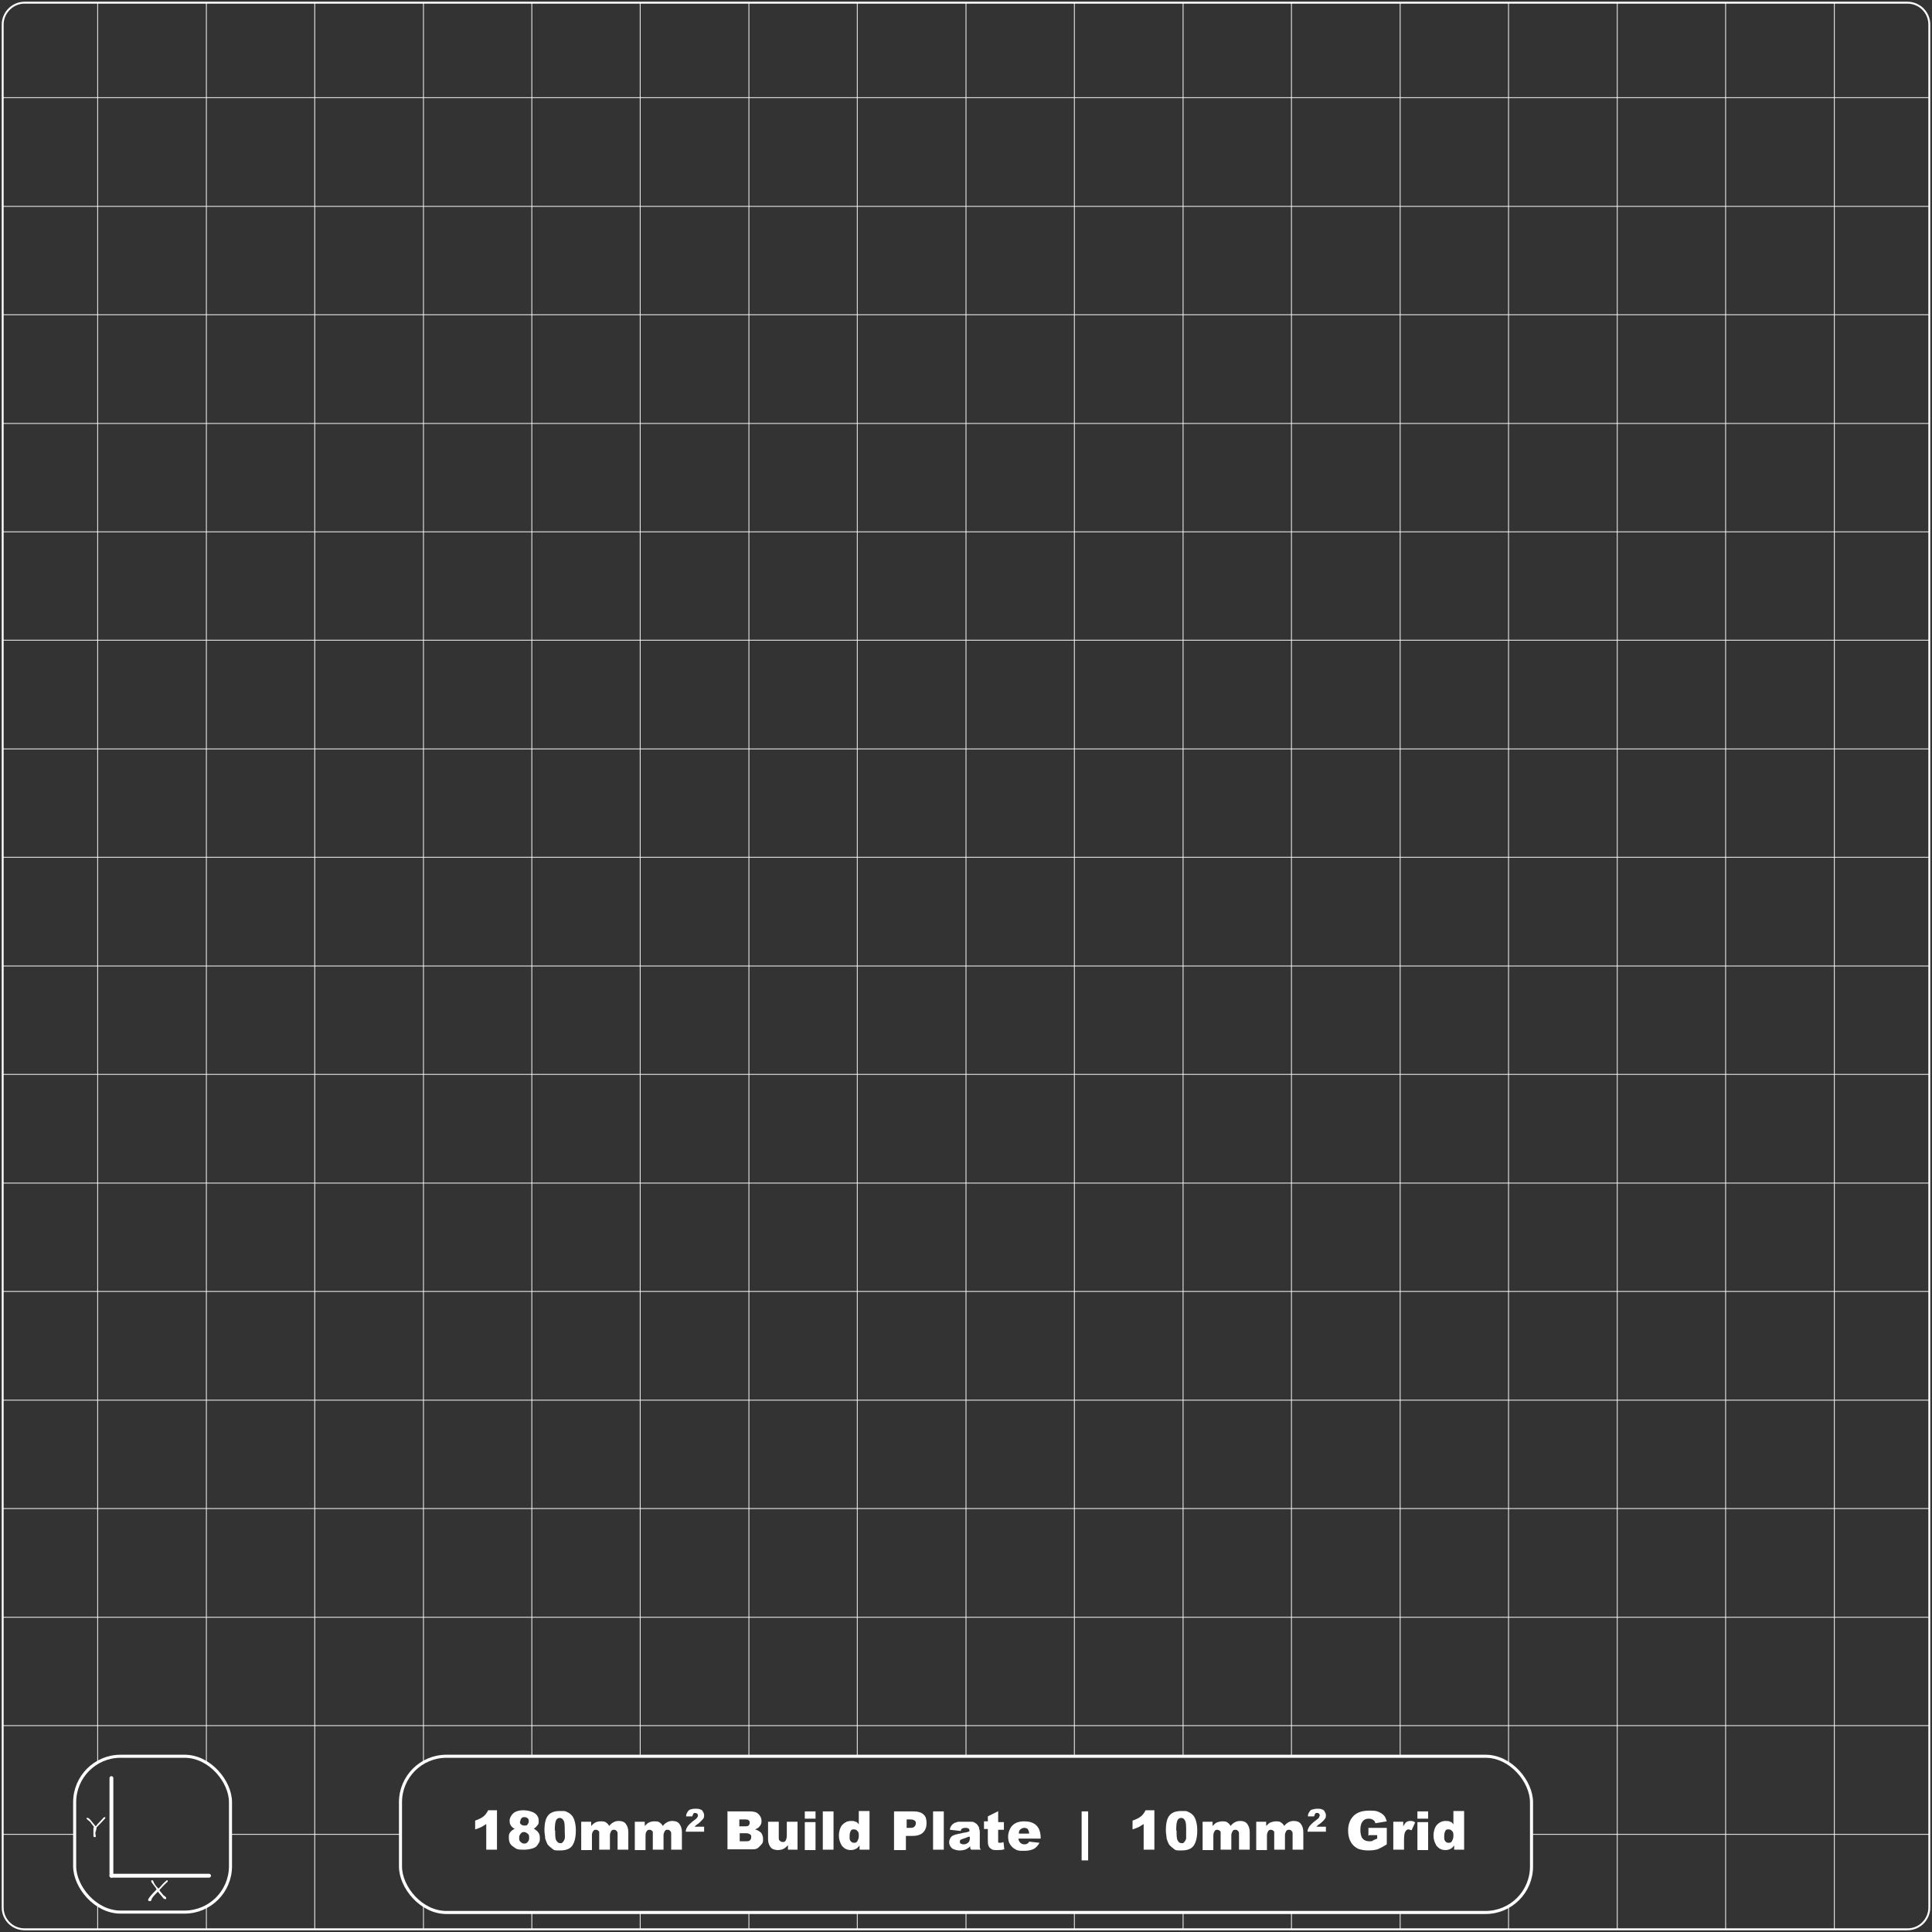 <?xml version="1.0" encoding="UTF-8"?>
<svg id="a" xmlns="http://www.w3.org/2000/svg" width="178mm" height="178mm" viewBox="0 0 504.6 504.6">
  <rect x="0" y="0" width="504.6" height="504.6" fill="#333333" stroke="none"/>
  <rect x="104.6" y="458.7" width="295.4" height="40.8" rx="12" ry="12" style="fill: none; stroke: #fff; stroke-miterlimit: 10; stroke-width: .8px;"/>
  <g>
    <path d="m129.8,472.9v10.2h-2.8v-6.7c-.5.3-.9.6-1.3.8s-1,.4-1.6.6v-2.3c.9-.3,1.7-.7,2.2-1.1s.9-1,1.2-1.6h2.3Z" style="fill: #fff;"/>
    <path d="m134.5,477.7c-.4-.2-.8-.5-1-.8-.3-.4-.4-.8-.4-1.4s.4-1.5,1.2-2.1c.6-.4,1.4-.6,2.4-.6s2.3.3,3,.8,1,1.2,1,1.9,0,.9-.4,1.3c-.2.3-.5.6-.9.8.5.3.9.6,1.2,1s.4.9.4,1.4,0,1-.3,1.4-.5.8-.8,1-.8.4-1.3.5-1,.2-1.6.2c-1.1,0-1.9,0-2.4-.4s-1-.6-1.3-1.1-.4-1-.4-1.6,0-1.1.4-1.5c.3-.4.7-.7,1.3-.9h0Zm1.1,2.3c0,.4,0,.8.4,1.1.3.3.6.4.9.4s.6,0,.9-.4c.3-.3.4-.6.4-1.1s0-.8-.4-1.1-.6-.4-.9-.4-.6,0-.9.4-.4.6-.4,1.1Zm.2-4.3c0,.3,0,.6.3.8.2.2.5.3.9.3s.6,0,.8-.3.3-.5.3-.8,0-.6-.3-.8c-.2-.2-.5-.3-.8-.3s-.6,0-.8.3c-.2.2-.3.5-.3.8h0Z" style="fill: #fff;"/>
    <path d="m142.2,478.1c0-1.9.3-3.2,1-4s1.7-1.1,3.1-1.1,1.2,0,1.7.2c.4.2.8.4,1.1.7.3.3.5.5.6.8.2.3.3.6.4,1,.2.7.3,1.5.3,2.3,0,1.8-.3,3.1-.9,4s-1.7,1.3-3.2,1.3-1.5,0-2-.4-.9-.7-1.3-1.2c-.2-.4-.4-.9-.6-1.5,0-.6-.2-1.3-.2-2.1h0Zm2.8,0c0,1.3,0,2.1.3,2.6s.6.7,1,.7.5,0,.7-.3c.2-.2.4-.5.5-.9s0-1.1,0-2c0-1.3,0-2.2-.3-2.7s-.6-.7-1-.7-.8.2-1,.7-.3,1.3-.3,2.6h0Z" style="fill: #fff;"/>
    <path d="m151.8,475.8h2.6v1.1c.4-.4.8-.8,1.1-.9.4-.2.8-.3,1.4-.3s1,0,1.4.3c.3.2.6.5.8.9.4-.5.8-.8,1.2-1s.8-.3,1.3-.3c.8,0,1.4.2,1.8.7.4.5.7,1.2.7,2.2v4.6h-2.8v-4.1c0-.3,0-.6-.2-.7-.2-.3-.4-.4-.7-.4s-.6,0-.8.4-.3.6-.3,1.1v3.7h-2.8v-4.6c0-.2-.2-.3-.3-.4s-.3-.2-.5-.2c-.3,0-.6,0-.8.4-.2.2-.3.6-.3,1.2v3.7h-2.8v-7.3h0Z" style="fill: #fff;"/>
    <path d="m165.8,475.8h2.6v1.1c.4-.4.8-.8,1.1-.9.4-.2.8-.3,1.4-.3s1,0,1.4.3c.3.2.6.5.8.9.4-.5.8-.8,1.2-1s.8-.3,1.3-.3c.8,0,1.4.2,1.8.7.4.5.7,1.2.7,2.2v4.6h-2.8v-4.1c0-.3,0-.6-.2-.7-.2-.3-.4-.4-.7-.4s-.6,0-.8.4-.3.6-.3,1.1v3.7h-2.8v-4.6c0-.2-.2-.3-.3-.4s-.3-.2-.5-.2c-.3,0-.6,0-.8.4-.2.2-.3.6-.3,1.2v3.7h-2.8v-7.3h0Z" style="fill: #fff;"/>
    <path d="m184,478.4h-4.9c0-.5.2-.9.5-1.4.3-.4.8-.9,1.6-1.5.5-.4.8-.6.9-.8s.2-.4.2-.5,0-.3-.2-.5c0,0-.3-.2-.5-.2s-.4,0-.5.2c0,0-.2.4-.3.7h-1.6c0-.6.2-.9.4-1.2.2-.3.4-.5.7-.6s.7-.2,1.3-.2,1,0,1.3.2c.3,0,.6.3.7.6.2.3.3.6.3.9s0,.7-.3,1-.6.7-1.1,1.1c-.3.2-.5.4-.7.5,0,0-.2.2-.4.4h2.5v1.3h0Z" style="fill: #fff;"/>
    <path d="m190.1,473.1h5.8c1,0,1.7.2,2.2.7s.8,1.1.8,1.8-.2,1.1-.6,1.5c-.2.3-.6.5-1.1.7.7.2,1.2.5,1.6.9.3.4.5,1,.5,1.6s0,1-.4,1.4-.6.7-1,1c-.3.2-.7.3-1.2.3s-1.2,0-1.4,0h-5.3v-10h0Zm3.1,3.9h1.3c.5,0,.8,0,1-.2s.3-.4.3-.7,0-.5-.3-.7-.5-.2-1-.2h-1.4v1.9h0Zm0,3.9h1.6c.5,0,.9,0,1.1-.3.2-.2.3-.4.3-.8s0-.5-.3-.7-.6-.3-1.1-.3h-1.6v2h0Z" style="fill: #fff;"/>
    <path d="m208.4,483.1h-2.6v-1.2c-.4.5-.8.8-1.2,1s-.9.3-1.5.3-1.4-.2-1.8-.7c-.4-.5-.7-1.2-.7-2.1v-4.6h2.8v4c0,.5,0,.8.3,1s.4.3.7.3.6,0,.8-.4.3-.7.3-1.4v-3.5h2.8v7.3h0Z" style="fill: #fff;"/>
    <path d="m210.2,473.1h2.8v1.9h-2.8v-1.9Zm0,2.8h2.8v7.3h-2.8v-7.3Z" style="fill: #fff;"/>
    <path d="m214.9,473.1h2.8v10h-2.8v-10Z" style="fill: #fff;"/>
    <path d="m227.1,473.1v10h-2.6v-1.1c-.4.5-.7.8-1,.9-.4.2-.8.3-1.3.3-1,0-1.7-.4-2.3-1.1-.5-.8-.8-1.7-.8-2.7s.3-2.1.9-2.8c.6-.6,1.3-1,2.2-1s.8,0,1.2.2c.4,0,.7.4.9.7v-3.5h2.8Zm-2.8,6.4c0-.6,0-1-.4-1.3-.2-.3-.5-.4-.9-.4s-.6,0-.8.4-.3.7-.3,1.4,0,1,.3,1.3.5.4.8.4.7,0,.9-.4.4-.7.4-1.4Z" style="fill: #fff;"/>
    <path d="m233.6,473.1h5.1c1.1,0,2,.3,2.5.8.6.5.8,1.3.8,2.3s-.3,1.8-.9,2.4c-.6.6-1.5.9-2.8.9h-1.7v3.7h-3.1v-10h0Zm3.1,4.3h.8c.6,0,1,0,1.3-.3.2-.2.4-.5.4-.8s0-.6-.3-.8-.6-.3-1.2-.3h-.9v2.2h0Z" style="fill: #fff;"/>
    <path d="m243.7,473.1h2.8v10h-2.8v-10Z" style="fill: #fff;"/>
    <path d="m250.8,478.2l-2.7-.3c0-.5.2-.8.4-1.1.2-.3.5-.5.8-.7.3,0,.6-.3,1.1-.3s.9,0,1.4,0c.8,0,1.5,0,2,0,.5,0,.9.3,1.3.6.2.2.4.5.6.9,0,.4.2.7.2,1.1v4c0,.2,0,.4.3.7h-2.6c0-.2-.2-.3-.2-.4v-.5c-.4.4-.7.6-1.1.8-.5.2-1.1.3-1.7.3s-1.5-.2-2-.6c-.4-.4-.7-.9-.7-1.5s.2-1,.5-1.4.9-.6,1.8-.8c1-.2,1.7-.4,2-.4s.6-.2,1-.3c0-.3,0-.6-.2-.7s-.4-.2-.7-.2-.8,0-1,.2c-.2,0-.3.3-.4.6h-.1Zm2.4,1.5c-.4,0-.8.3-1.2.4-.6.2-.9.3-1.1.4-.2.2-.2.3-.2.5s0,.4.2.5.4.2.7.2.6,0,.9-.2c.3-.2.5-.3.6-.5s.2-.5.2-.8v-.4h0Z" style="fill: #fff;"/>
    <path d="m260.7,473.1v2.8h1.5v2h-1.5v3.2c0,.2.3.2.5.2s.5,0,.9-.2l.2,1.9c-.7.2-1.3.2-1.9.2s-1.2,0-1.5-.3c-.3-.2-.6-.4-.7-.8-.2-.4-.2-.9-.2-1.8v-2.6h-1v-2h1v-1.3l2.8-1.4h0Z" style="fill: #fff;"/>
    <path d="m271.6,480.2h-5.6c0,.4.2.8.4,1,.3.3.6.5,1.1.5s.5,0,.8-.2c.2,0,.3-.2.5-.5l2.7.3c-.4.7-.9,1.3-1.5,1.6-.6.3-1.4.5-2.5.5s-1.7,0-2.3-.4c-.6-.3-1-.7-1.4-1.3-.4-.6-.5-1.3-.5-2.1s.4-2.1,1.1-2.8c.7-.7,1.7-1.1,3-1.1s1.9.2,2.5.5,1.1.8,1.4,1.4.5,1.4.5,2.3v.3h-.2Zm-2.8-1.3c0-.5-.2-.9-.4-1.2-.2-.2-.5-.3-.9-.3s-.8.2-1.1.5c-.2.2-.3.5-.3,1h2.7,0Z" style="fill: #fff;"/>
    <path d="m282.5,473.1h1.7v12.8h-1.7v-12.8Z" style="fill: #fff;"/>
    <path d="m301.5,472.9v10.2h-2.8v-6.7c-.5.3-.9.6-1.3.8-.4.2-1,.4-1.6.6v-2.3c.9-.3,1.7-.7,2.2-1.1s.9-1,1.2-1.6h2.3,0Z" style="fill: #fff;"/>
    <path d="m304.5,478.1c0-1.9.3-3.2,1-4s1.7-1.1,3.1-1.1,1.2,0,1.7.2c.4.2.8.4,1.1.7s.5.5.6.8c.2.3.3.6.4,1,.2.7.3,1.5.3,2.3,0,1.8-.3,3.1-.9,4s-1.7,1.3-3.2,1.3-1.5,0-2-.4-.9-.7-1.3-1.2c-.2-.4-.4-.9-.6-1.5,0-.6-.2-1.3-.2-2.1h0Zm2.8,0c0,1.3,0,2.1.3,2.6.2.5.6.7,1,.7s.5,0,.7-.3c.2-.2.4-.5.5-.9,0-.4,0-1.1,0-2,0-1.3,0-2.2-.3-2.7-.2-.5-.6-.7-1-.7s-.8.2-1,.7-.3,1.3-.3,2.6h0Z" style="fill: #fff;"/>
    <path d="m314.1,475.8h2.6v1.1c.4-.4.8-.8,1.1-.9s.8-.3,1.4-.3,1,0,1.4.3.6.5.8.9c.4-.5.8-.8,1.2-1,.4-.2.8-.3,1.3-.3.8,0,1.4.2,1.8.7s.7,1.2.7,2.2v4.6h-2.8v-4.1c0-.3,0-.6-.2-.7-.2-.3-.4-.4-.7-.4s-.6,0-.8.4-.3.6-.3,1.1v3.7h-2.8v-4.6c0-.2-.2-.3-.3-.4,0,0-.3-.2-.5-.2-.3,0-.6,0-.8.4s-.3.6-.3,1.2v3.7h-2.8v-7.3h0Z" style="fill: #fff;"/>
    <path d="m328.1,475.8h2.6v1.1c.4-.4.8-.8,1.1-.9s.8-.3,1.4-.3,1,0,1.4.3.6.5.8.9c.4-.5.8-.8,1.2-1,.4-.2.8-.3,1.3-.3.8,0,1.4.2,1.8.7s.7,1.2.7,2.2v4.6h-2.8v-4.1c0-.3,0-.6-.2-.7-.2-.3-.4-.4-.7-.4s-.6,0-.8.4-.3.6-.3,1.1v3.7h-2.8v-4.6c0-.2-.2-.3-.3-.4,0,0-.3-.2-.5-.2-.3,0-.6,0-.8.4s-.3.6-.3,1.2v3.7h-2.8v-7.3h0Z" style="fill: #fff;"/>
    <path d="m346.4,478.4h-4.9c0-.5.2-.9.5-1.4.3-.4.8-.9,1.6-1.5.5-.4.8-.6.9-.8,0-.2.2-.4.2-.5s0-.3-.2-.5-.3-.2-.5-.2-.4,0-.5.2c0,0-.2.4-.3.7h-1.6c0-.6.2-.9.4-1.2.2-.3.4-.5.7-.6.3,0,.7-.2,1.3-.2s1,0,1.3.2c.3,0,.6.3.7.6.2.3.3.6.3.9s0,.7-.3,1c-.2.3-.6.7-1.1,1.1-.3.2-.5.4-.7.5,0,0-.2.2-.4.4h2.5v1.3h0Z" style="fill: #fff;"/>
    <path d="m357.4,479.5v-2.1h4.8v4.3c-.9.6-1.7,1-2.4,1.3-.7.2-1.5.3-2.5.3s-2.2-.2-2.9-.6c-.7-.4-1.3-1-1.7-1.8-.4-.8-.6-1.7-.6-2.8s.2-2,.7-2.9c.5-.8,1.1-1.4,2-1.8.7-.3,1.6-.5,2.7-.5s1.9,0,2.5.3c.5.2,1,.5,1.4.9s.6,1,.8,1.6l-3,.5c0-.4-.3-.7-.6-.9-.3-.2-.7-.3-1.1-.3-.7,0-1.2.2-1.6.7s-.6,1.2-.6,2.2.2,1.9.6,2.3c.4.5,1,.7,1.7.7s.7,0,1-.2.7-.3,1.1-.5v-.9h-2.1l-.2.2Z" style="fill: #fff;"/>
    <path d="m363.9,475.8h2.6v1.2c.3-.5.5-.9.8-1.1s.6-.3,1-.3.9,0,1.3.4l-.9,2c-.3,0-.6-.2-.8-.2-.4,0-.6.2-.8.5-.3.4-.4,1.2-.4,2.4v2.4h-2.8v-7.3h0Z" style="fill: #fff;"/>
    <path d="m370.2,473.1h2.8v1.9h-2.8v-1.9Zm0,2.8h2.8v7.3h-2.8v-7.3Z" style="fill: #fff;"/>
    <path d="m382.4,473.1v10h-2.6v-1.1c-.4.5-.7.8-1,.9-.4.2-.8.3-1.3.3-1,0-1.7-.4-2.3-1.1-.5-.8-.8-1.7-.8-2.7s.3-2.1.9-2.8c.6-.6,1.3-1,2.2-1s.8,0,1.2.2c.4,0,.7.4.9.7v-3.5h2.8,0Zm-2.8,6.4c0-.6,0-1-.4-1.3-.2-.3-.5-.4-.9-.4s-.6,0-.8.4-.3.7-.3,1.4,0,1,.3,1.3c.2.3.5.4.8.4s.7,0,.9-.4.4-.7.4-1.4Z" style="fill: #fff;"/>
  </g>
  <g>
    <path d="m503.9,498.2c0,3.1-2.5,5.7-5.7,5.7H6.4c-3.1,0-5.7-2.5-5.7-5.7V6.4C.7,3.3,3.3.7,6.4.7h491.8c3.1,0,5.7,2.5,5.7,5.7v491.8Z" style="fill: none; stroke: #fff; stroke-miterlimit: 10; stroke-width: .5px;"/>
    <polyline points="503.9 479.1 479.1 479.1 450.7 479.1 422.4 479.1 400 479.1" style="fill: none; stroke: #fff; stroke-miterlimit: 10; stroke-width: .2px;"/>
    <line x1="60.2" y1="479.1" x2="104.6" y2="479.1" style="fill: none; stroke: #fff; stroke-miterlimit: 10; stroke-width: .2px;"/>
    <line x1="19.5" y1="479.1" x2=".7" y2="479.1" style="fill: none; stroke: #fff; stroke-miterlimit: 10; stroke-width: .2px;"/>
    <polyline points=".7 450.7 25.5 450.7 53.9 450.7 82.2 450.7 110.6 450.7 138.9 450.7 167.2 450.7 195.6 450.7 223.9 450.7 252.3 450.7 280.6 450.7 309 450.7 337.3 450.7 365.7 450.7 394 450.7 422.4 450.7 450.7 450.7 479.1 450.7 503.9 450.7" style="fill: none; stroke: #fff; stroke-miterlimit: 10; stroke-width: .2px;"/>
    <polyline points=".7 422.4 25.5 422.4 53.9 422.4 82.2 422.4 110.6 422.4 138.9 422.4 167.2 422.4 195.6 422.4 223.9 422.4 252.3 422.4 280.6 422.4 309 422.4 337.3 422.4 365.7 422.4 394 422.4 422.4 422.4 450.7 422.4 479.1 422.4 503.9 422.4" style="fill: none; stroke: #fff; stroke-miterlimit: 10; stroke-width: .2px;"/>
    <polyline points=".7 394 25.5 394 53.9 394 82.2 394 110.6 394 138.9 394 167.2 394 195.6 394 223.9 394 252.3 394 280.6 394 309 394 337.3 394 365.7 394 394 394 422.4 394 450.7 394 479.1 394 503.9 394" style="fill: none; stroke: #fff; stroke-miterlimit: 10; stroke-width: .2px;"/>
    <polyline points=".7 365.7 25.5 365.7 53.9 365.7 82.2 365.7 110.6 365.7 138.9 365.7 167.2 365.7 195.6 365.7 223.9 365.7 252.3 365.7 280.6 365.7 309 365.7 337.3 365.7 365.7 365.7 394 365.7 422.4 365.7 450.7 365.7 479.1 365.7 503.9 365.7" style="fill: none; stroke: #fff; stroke-miterlimit: 10; stroke-width: .2px;"/>
    <polyline points=".7 337.3 25.5 337.3 53.9 337.3 82.2 337.3 110.6 337.3 138.9 337.3 167.2 337.3 195.6 337.3 223.9 337.3 252.3 337.3 280.6 337.3 309 337.3 337.3 337.3 365.7 337.3 394 337.3 422.4 337.3 450.7 337.3 479.1 337.3 503.9 337.3" style="fill: none; stroke: #fff; stroke-miterlimit: 10; stroke-width: .2px;"/>
    <polyline points=".7 309 25.5 309 53.9 309 82.2 309 110.6 309 138.9 309 167.2 309 195.6 309 223.9 309 252.3 309 280.6 309 309 309 337.3 309 365.7 309 394 309 422.4 309 450.7 309 479.1 309 503.9 309" style="fill: none; stroke: #fff; stroke-miterlimit: 10; stroke-width: .2px;"/>
    <polyline points=".7 280.6 25.5 280.6 53.9 280.6 82.2 280.6 110.6 280.6 138.9 280.6 167.2 280.6 195.6 280.6 223.9 280.6 252.3 280.6 280.6 280.6 309 280.6 337.3 280.6 365.7 280.6 394 280.6 422.4 280.6 450.7 280.6 479.1 280.6 503.9 280.6" style="fill: none; stroke: #fff; stroke-miterlimit: 10; stroke-width: .2px;"/>
    <polyline points=".7 252.3 25.5 252.3 53.9 252.3 82.2 252.3 110.6 252.3 138.9 252.3 167.2 252.3 195.6 252.3 223.9 252.3 252.3 252.3 280.6 252.3 309 252.3 337.3 252.3 365.7 252.3 394 252.3 422.4 252.3 450.7 252.3 479.1 252.3 503.9 252.3" style="fill: none; stroke: #fff; stroke-miterlimit: 10; stroke-width: .2px;"/>
    <polyline points=".7 223.9 25.5 223.9 53.9 223.9 82.2 223.9 110.6 223.9 138.9 223.9 167.2 223.9 195.6 223.9 223.9 223.9 252.3 223.9 280.6 223.9 309 223.9 337.3 223.9 365.7 223.9 394 223.9 422.4 223.9 450.7 223.9 479.1 223.9 503.9 223.9" style="fill: none; stroke: #fff; stroke-miterlimit: 10; stroke-width: .2px;"/>
    <polyline points=".7 195.6 25.5 195.6 53.9 195.6 82.2 195.6 110.6 195.6 138.9 195.6 167.2 195.6 195.6 195.6 223.9 195.6 252.3 195.6 280.6 195.6 309 195.6 337.3 195.6 365.7 195.6 394 195.6 422.4 195.6 450.7 195.6 479.1 195.6 503.9 195.6" style="fill: none; stroke: #fff; stroke-miterlimit: 10; stroke-width: .2px;"/>
    <polyline points=".7 167.2 25.5 167.2 53.9 167.2 82.2 167.2 110.6 167.2 138.9 167.2 167.2 167.2 195.6 167.2 223.9 167.2 252.3 167.2 280.6 167.2 309 167.2 337.3 167.2 365.7 167.2 394 167.2 422.4 167.2 450.7 167.2 479.1 167.2 503.9 167.2" style="fill: none; stroke: #fff; stroke-miterlimit: 10; stroke-width: .2px;"/>
    <polyline points=".7 138.9 25.5 138.9 53.9 138.9 82.2 138.9 110.6 138.9 138.9 138.9 167.2 138.9 195.6 138.9 223.9 138.9 252.3 138.9 280.6 138.9 309 138.9 337.3 138.9 365.7 138.9 394 138.9 422.4 138.9 450.7 138.9 479.1 138.9 503.9 138.9" style="fill: none; stroke: #fff; stroke-miterlimit: 10; stroke-width: .2px;"/>
    <polyline points=".7 110.6 25.5 110.6 53.9 110.6 82.2 110.6 110.6 110.6 138.9 110.6 167.2 110.6 195.6 110.6 223.9 110.6 252.3 110.6 280.6 110.6 309 110.6 337.3 110.6 365.7 110.6 394 110.6 422.4 110.6 450.7 110.6 479.1 110.6 503.9 110.6" style="fill: none; stroke: #fff; stroke-miterlimit: 10; stroke-width: .2px;"/>
    <polyline points=".7 82.2 25.5 82.2 53.9 82.2 82.2 82.2 110.6 82.2 138.9 82.2 167.2 82.2 195.6 82.2 223.9 82.2 252.3 82.2 280.6 82.2 309 82.2 337.3 82.2 365.7 82.2 394 82.2 422.4 82.2 450.7 82.2 479.1 82.2 503.9 82.2" style="fill: none; stroke: #fff; stroke-miterlimit: 10; stroke-width: .2px;"/>
    <polyline points=".7 53.9 25.5 53.9 53.9 53.9 82.2 53.9 110.6 53.9 138.9 53.9 167.2 53.9 195.6 53.9 223.9 53.9 252.3 53.9 280.6 53.9 309 53.9 337.3 53.9 365.7 53.9 394 53.9 422.4 53.9 450.7 53.9 479.1 53.9 503.9 53.9" style="fill: none; stroke: #fff; stroke-miterlimit: 10; stroke-width: .2px;"/>
    <polyline points="503.9 25.5 479.1 25.5 450.7 25.5 422.4 25.5 394 25.5 365.7 25.5 337.3 25.5 309 25.5 280.6 25.5 252.3 25.5 223.9 25.5 195.6 25.5 167.2 25.5 138.9 25.5 110.6 25.5 82.2 25.5 53.9 25.5 25.5 25.5 .7 25.5" style="fill: none; stroke: #fff; stroke-miterlimit: 10; stroke-width: .2px;"/>
    <polyline points="479.1 .7 479.1 25.5 479.1 53.9 479.1 82.2 479.1 110.6 479.1 138.9 479.1 167.2 479.1 195.6 479.1 223.9 479.1 252.3 479.1 280.6 479.1 309 479.1 337.3 479.1 365.7 479.1 394 479.1 422.4 479.1 450.7 479.1 479.1 479.1 503.9" style="fill: none; stroke: #fff; stroke-miterlimit: 10; stroke-width: .2px;"/>
    <polyline points="450.7 .7 450.7 25.5 450.7 53.9 450.7 82.2 450.7 110.6 450.7 138.9 450.7 167.2 450.7 195.6 450.7 223.9 450.7 252.3 450.7 280.6 450.7 309 450.7 337.3 450.7 365.7 450.7 394 450.7 422.4 450.7 450.7 450.7 479.1 450.7 503.9" style="fill: none; stroke: #fff; stroke-miterlimit: 10; stroke-width: .2px;"/>
    <polyline points="422.4 .7 422.4 25.5 422.4 53.9 422.4 82.2 422.4 110.6 422.4 138.9 422.4 167.2 422.4 195.6 422.4 223.9 422.4 252.3 422.4 280.6 422.4 309 422.4 337.3 422.4 365.7 422.4 394 422.4 422.4 422.4 450.7 422.4 479.1 422.4 503.9" style="fill: none; stroke: #fff; stroke-miterlimit: 10; stroke-width: .2px;"/>
    <polyline points="394 503.9 394 497.9 394 497.7" style="fill: none; stroke: #fff; stroke-miterlimit: 10; stroke-width: .2px;"/>
    <polyline points="394 460.3 394 450.7 394 422.4 394 394 394 365.7 394 337.3 394 309 394 280.6 394 252.3 394 223.9 394 195.6 394 167.2 394 138.9 394 110.6 394 82.2 394 53.9 394 25.5 394 .7" style="fill: none; stroke: #fff; stroke-miterlimit: 10; stroke-width: .2px;"/>
    <polyline points="365.7 503.9 365.7 499.5 365.7 499.4" style="fill: none; stroke: #fff; stroke-miterlimit: 10; stroke-width: .2px;"/>
    <polyline points="365.7 458.7 365.7 450.7 365.7 422.4 365.7 394 365.7 365.7 365.7 337.3 365.7 309 365.7 280.6 365.7 252.3 365.7 223.9 365.7 195.6 365.7 167.2 365.7 138.9 365.7 110.6 365.7 82.2 365.7 53.9 365.7 25.5 365.7 .7" style="fill: none; stroke: #fff; stroke-miterlimit: 10; stroke-width: .2px;"/>
    <polyline points="337.3 503.9 337.3 499.5 337.3 499.4" style="fill: none; stroke: #fff; stroke-miterlimit: 10; stroke-width: .2px;"/>
    <polyline points="337.3 458.7 337.3 450.7 337.3 422.4 337.3 394 337.3 365.7 337.3 337.3 337.3 309 337.3 280.6 337.3 252.3 337.3 223.9 337.3 195.6 337.3 167.2 337.3 138.9 337.3 110.6 337.3 82.2 337.3 53.9 337.3 25.5 337.3 .7" style="fill: none; stroke: #fff; stroke-miterlimit: 10; stroke-width: .2px;"/>
    <polyline points="309 503.9 309 499.5 309 499.4" style="fill: none; stroke: #fff; stroke-miterlimit: 10; stroke-width: .2px;"/>
    <polyline points="309 458.7 309 450.7 309 422.4 309 394 309 365.7 309 337.3 309 309 309 280.6 309 252.3 309 223.9 309 195.6 309 167.2 309 138.9 309 110.6 309 82.2 309 53.9 309 25.5 309 .7" style="fill: none; stroke: #fff; stroke-miterlimit: 10; stroke-width: .2px;"/>
    <polyline points="280.6 503.9 280.6 499.5 280.6 499.4" style="fill: none; stroke: #fff; stroke-miterlimit: 10; stroke-width: .2px;"/>
    <polyline points="280.6 458.7 280.6 450.7 280.6 422.4 280.6 394 280.6 365.7 280.6 337.3 280.6 309 280.6 280.6 280.6 252.3 280.6 223.9 280.6 195.6 280.6 167.2 280.6 138.9 280.6 110.6 280.6 82.2 280.6 53.9 280.6 25.5 280.6 .7" style="fill: none; stroke: #fff; stroke-miterlimit: 10; stroke-width: .2px;"/>
    <polyline points="252.3 503.9 252.3 499.5 252.3 499.4" style="fill: none; stroke: #fff; stroke-miterlimit: 10; stroke-width: .2px;"/>
    <polyline points="252.3 458.7 252.3 450.7 252.3 422.4 252.3 394 252.3 365.7 252.3 337.3 252.3 309 252.3 280.6 252.3 252.3 252.3 223.9 252.3 195.6 252.3 167.2 252.3 138.9 252.3 110.6 252.3 82.2 252.3 53.9 252.3 25.5 252.3 .7" style="fill: none; stroke: #fff; stroke-miterlimit: 10; stroke-width: .2px;"/>
    <polyline points="223.9 503.9 223.9 499.5 223.9 499.4" style="fill: none; stroke: #fff; stroke-miterlimit: 10; stroke-width: .2px;"/>
    <polyline points="223.9 458.7 223.9 450.7 223.9 422.4 223.9 394 223.9 365.7 223.9 337.3 223.9 309 223.9 280.6 223.9 252.3 223.9 223.9 223.9 195.6 223.9 167.2 223.9 138.9 223.9 110.6 223.9 82.2 223.9 53.9 223.9 25.5 223.9 .7" style="fill: none; stroke: #fff; stroke-miterlimit: 10; stroke-width: .2px;"/>
    <polyline points="195.6 503.9 195.6 499.5 195.6 499.4" style="fill: none; stroke: #fff; stroke-miterlimit: 10; stroke-width: .2px;"/>
    <polyline points="195.6 458.7 195.6 450.7 195.6 422.4 195.6 394 195.6 365.7 195.6 337.3 195.6 309 195.6 280.6 195.6 252.3 195.6 223.9 195.6 195.6 195.6 167.2 195.6 138.9 195.6 110.6 195.6 82.2 195.6 53.9 195.6 25.5 195.6 .7" style="fill: none; stroke: #fff; stroke-miterlimit: 10; stroke-width: .2px;"/>
    <polyline points="167.2 503.9 167.2 499.5 167.2 499.4" style="fill: none; stroke: #fff; stroke-miterlimit: 10; stroke-width: .2px;"/>
    <polyline points="167.2 458.7 167.2 450.7 167.2 422.4 167.2 394 167.2 365.7 167.2 337.3 167.2 309 167.2 280.6 167.2 252.3 167.2 223.9 167.2 195.6 167.2 167.2 167.2 138.9 167.2 110.6 167.2 82.2 167.2 53.9 167.2 25.5 167.2 .7" style="fill: none; stroke: #fff; stroke-miterlimit: 10; stroke-width: .2px;"/>
    <polyline points="138.9 503.9 138.9 499.5 138.9 499.4" style="fill: none; stroke: #fff; stroke-miterlimit: 10; stroke-width: .2px;"/>
    <polyline points="138.9 458.7 138.9 450.7 138.9 422.4 138.9 394 138.9 365.7 138.9 337.3 138.9 309 138.9 280.6 138.9 252.3 138.9 223.9 138.9 195.6 138.9 167.2 138.9 138.9 138.9 110.6 138.9 82.2 138.9 53.9 138.9 25.5 138.9 .7" style="fill: none; stroke: #fff; stroke-miterlimit: 10; stroke-width: .2px;"/>
    <polyline points="110.6 503.9 110.6 497.9 110.6 497.8" style="fill: none; stroke: #fff; stroke-miterlimit: 10; stroke-width: .2px;"/>
    <polyline points="110.6 460.3 110.6 450.7 110.6 422.4 110.6 394 110.6 365.7 110.6 337.3 110.6 309 110.6 280.6 110.6 252.3 110.6 223.9 110.6 195.6 110.6 167.2 110.6 138.9 110.6 110.6 110.6 82.2 110.6 53.9 110.6 25.5 110.6 .7" style="fill: none; stroke: #fff; stroke-miterlimit: 10; stroke-width: .2px;"/>
    <polyline points="82.2 .7 82.2 25.5 82.2 53.9 82.2 82.2 82.2 110.6 82.2 138.9 82.2 167.2 82.2 195.6 82.2 223.9 82.2 252.3 82.2 280.6 82.2 309 82.2 337.3 82.2 365.7 82.2 394 82.2 422.4 82.2 450.7 82.2 479.1 82.2 503.9" style="fill: none; stroke: #fff; stroke-miterlimit: 10; stroke-width: .2px;"/>
    <polyline points="53.9 503.9 53.9 497.9 53.9 497.9" style="fill: none; stroke: #fff; stroke-miterlimit: 10; stroke-width: .2px;"/>
    <polyline points="53.9 460.1 53.9 450.7 53.9 422.4 53.9 394 53.9 365.7 53.9 337.3 53.9 309 53.9 280.6 53.9 252.3 53.9 223.9 53.9 195.6 53.9 167.2 53.9 138.9 53.9 110.6 53.9 82.2 53.9 53.9 53.9 25.5 53.9 .7" style="fill: none; stroke: #fff; stroke-miterlimit: 10; stroke-width: .2px;"/>
    <polyline points="25.5 503.9 25.5 497.8 25.5 497.7" style="fill: none; stroke: #fff; stroke-miterlimit: 10; stroke-width: .2px;"/>
    <polyline points="25.5 460.4 25.5 460.3 25.5 450.7 25.5 422.4 25.5 394 25.5 365.7 25.5 337.3 25.5 309 25.5 280.6 25.5 252.3 25.5 223.9 25.5 195.6 25.5 167.2 25.5 138.9 25.5 110.6 25.5 82.2 25.5 53.9 25.5 25.5 25.5 .7" style="fill: none; stroke: #fff; stroke-miterlimit: 10; stroke-width: .2px;"/>
  </g>
  <rect x="19.5" y="458.7" width="40.7" height="40.7" rx="12" ry="12" style="fill: none; stroke: #fff; stroke-miterlimit: 10; stroke-width: .8px;"/>
  <path d="m41.5,493.2c.8-.9,1.3-1.5,1.6-1.7.3-.3.4-.4.5-.4s0,0,.2,0c0,0,0,0,0,.2s0,.2-.3.4c-.3.3-.6.6-1.1,1.1-.4.5-.7.7-.7.8v.2s.2.3.5.6c.2.3.4.5.5.6s.3.2.4.3c0,0,.2.2.3.3,0,0,0,.2,0,.2v.2h-.2c-.2,0-.4,0-.6-.3s-.6-.7-1.1-1.3c0,0-.2-.3-.3-.4,0,0,0,.2-.2.3-.9.9-1.3,1.4-1.4,1.7,0,.3-.2.4-.2.5s-.2,0-.4,0-.3,0-.3-.3.6-1.1,1.9-2.4c.2-.2.3-.3.3-.3,0,0,0,0-.2-.4-.8-1-1.2-1.6-1.2-1.7v-.3c0,0,0,0,.2,0s.3,0,.4.4c.2.5.6,1.1,1.2,1.7h0Z" style="fill: #fff;"/>
  <path d="m24.6,477.2c-.2-.2-.4-.5-.7-.9-.2-.3-.4-.5-.5-.6s-.2-.2-.4-.3c-.2-.2-.3-.3-.4-.4v-.2c0,0,0,0,0,0s0,0,.2,0,.3,0,.6.3c.2.2.4.4.6.7.6.7.9,1.1,1,1.2,0,0,.3-.3.4-.5.8-.8,1.2-1.3,1.4-1.5.2-.3.4-.4.5-.4h.2v.2c0,0,0,.2-.3.4-.2.2-.6.7-1.4,1.5s-.6.6-.6.7,0,.4-.2.9,0,.9,0,1.2v.3h-.3c-.2,0-.3,0-.3-.4s0-.5,0-.9c0-.4,0-.7,0-.9v-.3h0Z" style="fill: #fff;"/>
  <line x1="29.1" y1="464.4" x2="29.1" y2="489.9" style="fill: none; stroke: #fff; stroke-linecap: round; stroke-miterlimit: 10; stroke-width: 1px;"/>
  <line x1="29.1" y1="489.9" x2="54.6" y2="489.9" style="fill: none; stroke: #fff; stroke-linecap: round; stroke-miterlimit: 10; stroke-width: 1px;"/>
</svg>